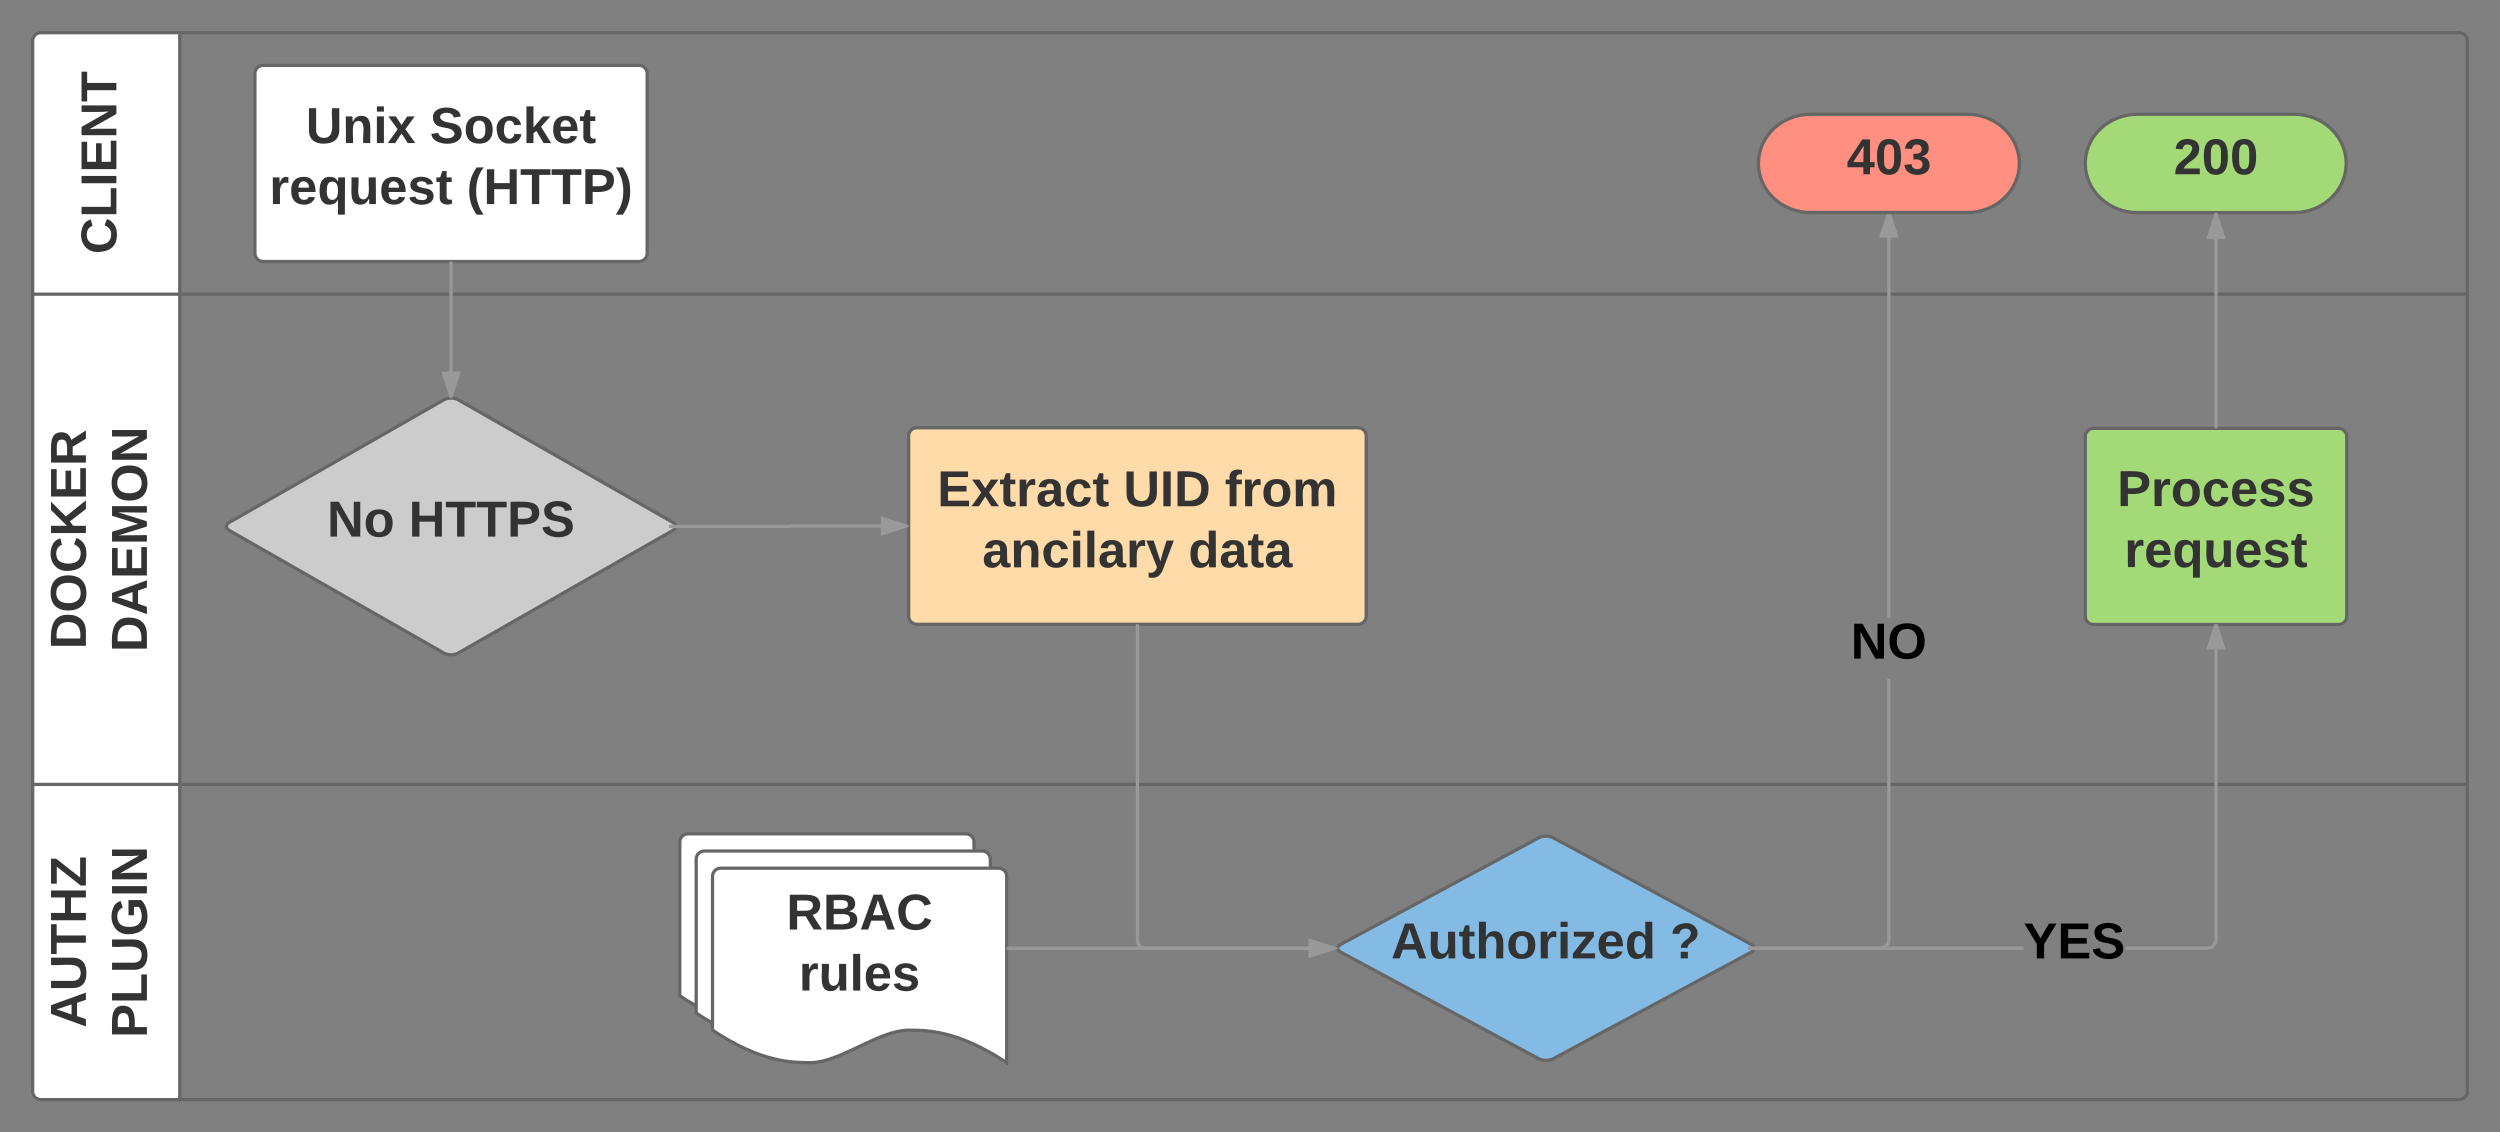 <svg xmlns="http://www.w3.org/2000/svg" xmlns:xlink="http://www.w3.org/1999/xlink" xmlns:lucid="lucid" width="1529.78" height="692.88"><rect width="100%" height="100%" fill="#808080" stroke="none"/><g transform="translate(-104 -260)" lucid:page-tab-id="pDfTcNSGolfr"><path d="M214 932.88h-85c-2.76 0-5-2.24-5-5V285c0-2.76 2.24-5 5-5h85" fill="#fff"/><path d="M1613.78 927.88c0 2.76-2.24 5-5 5H129c-2.76 0-5-2.24-5-5V285c0-2.76 2.24-5 5-5h1479.78c2.76 0 5 2.24 5 5zM214 932.88V280M124 740h1489.78M124 440h1489.78" stroke="#666" stroke-width="2" fill="none"/><use xlink:href="#a" transform="matrix(6.123233995736766e-17,-1,1,6.123233995736766e-17,124,440) translate(24.5 51.222)"/><use xlink:href="#b" transform="matrix(6.123233995736766e-17,-1,1,6.123233995736766e-17,124,740) translate(82.765 32.556)"/><use xlink:href="#c" transform="matrix(6.123233995736766e-17,-1,1,6.123233995736766e-17,124,740) translate(81.037 69.889)"/><use xlink:href="#d" transform="matrix(6.123233995736766e-17,-1,1,6.123233995736766e-17,124,932.876) translate(44 32.556)"/><use xlink:href="#e" transform="matrix(6.123233995736766e-17,-1,1,6.123233995736766e-17,124,932.876) translate(37.864 69.889)"/><path d="M260 305c0-2.76 2.24-5 5-5h230c2.76 0 5 2.24 5 5v110c0 2.76-2.24 5-5 5H265c-2.76 0-5-2.24-5-5z" stroke="#666" stroke-width="2" fill="#fff"/><use xlink:href="#f" transform="matrix(1,0,0,1,260,300) translate(31.16 47.556)"/><use xlink:href="#g" transform="matrix(1,0,0,1,260,300) translate(107.037 47.556)"/><use xlink:href="#h" transform="matrix(1,0,0,1,260,300) translate(8.864 84.889)"/><use xlink:href="#i" transform="matrix(1,0,0,1,260,300) translate(129.593 84.889)"/><path d="M375.66 504.6c2.4-1.37 6.28-1.37 8.68 0l131.32 75.04c2.4 1.37 2.4 3.6 0 4.96l-131.32 75.04c-2.4 1.37-6.28 1.37-8.68 0L244.34 584.6c-2.4-1.37-2.4-3.6 0-4.96z" stroke="#666" stroke-width="2" fill="#ccc"/><use xlink:href="#j" transform="matrix(1,0,0,1,240,502.124) translate(64.167 86.222)"/><use xlink:href="#k" transform="matrix(1,0,0,1,240,502.124) translate(114.117 86.222)"/><path d="M660 526.75c0-2.76 2.24-5 5-5h270c2.76 0 5 2.24 5 5V637c0 2.76-2.24 5-5 5H665c-2.76 0-5-2.24-5-5z" stroke="#666" stroke-width="2" fill="#ffdba9"/><use xlink:href="#l" transform="matrix(1,0,0,1,660,521.752) translate(17.543 48.056)"/><use xlink:href="#m" transform="matrix(1,0,0,1,660,521.752) translate(131.444 48.056)"/><use xlink:href="#n" transform="matrix(1,0,0,1,660,521.752) translate(193.494 48.056)"/><use xlink:href="#o" transform="matrix(1,0,0,1,660,521.752) translate(45.068 85.389)"/><use xlink:href="#p" transform="matrix(1,0,0,1,660,521.752) translate(171.154 85.389)"/><path d="M1380 527.12c0-2.76 2.24-5 5-5h150c2.76 0 5 2.24 5 5v110c0 2.77-2.24 5-5 5h-150c-2.76 0-5-2.23-5-5z" stroke="#666" stroke-width="2" fill="#a3d977"/><use xlink:href="#q" transform="matrix(1,0,0,1,1380,522.124) translate(19.549 47.556)"/><use xlink:href="#r" transform="matrix(1,0,0,1,1380,522.124) translate(23.957 84.889)"/><path d="M1045.6 772.62c2.43-1.3 6.37-1.3 8.8 0l121.2 65.26c2.43 1.3 2.43 3.43 0 4.74l-121.2 65.26c-2.43 1.3-6.37 1.3-8.8 0l-121.2-65.26c-2.43-1.3-2.43-3.43 0-4.74z" stroke="#666" stroke-width="2" fill="#83bbe5"/><use xlink:href="#s" transform="matrix(1,0,0,1,920,770.249) translate(35.241 76.222)"/><use xlink:href="#t" transform="matrix(1,0,0,1,920,770.249) translate(205.833 76.222)"/><path d="M800 642v193.25c0 2.76 2.24 5 5 5h115" stroke="#999" stroke-width="2" fill="none"/><path fill="#999"/><path d="M920 840.25l-14.27 4.63v-9.27z" fill="#999"/><path d="M922.83 840.12l-.12.3-17.97 5.84v-12.02zm-16.1 3.4l10.03-3.27-10.03-3.26zM1260.83 835.33l-.3 1.9-2.13 2.9-3.4 1.12h-78.38v-2h78.05l2.5-.82 1.46-2 .2-1.26V675.44h2zm0-197.22h-2V390.1h2zM1176.62 841.25h-3v-2h3z" fill="#999"/><path d="M1264.47 404.35h-9.27l4.63-14.27z" fill="#999"/><path d="M1265.85 405.35h-12.03l4.96-15.27h2.1zm-9.28-2h6.52l-3.27-10.03z" fill="#999"/><use xlink:href="#u" transform="matrix(1,0,0,1,1236.543,638.108) translate(0 24.889)"/><path d="M1307.73 329.92c17.64 0 31.94 13.47 31.94 30.08 0 16.6-14.3 30.08-31.94 30.08h-95.8c-17.63 0-31.93-13.47-31.93-30.08 0-16.6 14.3-30.08 31.93-30.08z" stroke="#666" stroke-width="2" fill="#ff8f80"/><use xlink:href="#v" transform="matrix(1,0,0,1,1180,329.917) translate(54.074 36.722)"/><path d="M516.36 582.12h70.82c.07 0 .12-.05.12-.12 0-.07.06-.12.13-.12h70.82M516.36 582.12h-3" stroke="#999" stroke-width="2" fill="none"/><path d="M658.25 581.88l-14.27 4.63v-9.26z" fill="#999"/><path d="M660 581.4v.96l-17.02 5.53v-12.04zm-15.02 3.73l10.03-3.25-10.02-3.26zM1342.27 841.25h-165.65v-2h165.65zm118.73-5.92l-.3 1.9-2.13 2.9-3.4 1.12h-50.68v-2h50.34l2.5-.82 1.46-2 .2-1.26V642.12h2zM1176.62 841.25h-3v-2h3z" fill="#999"/><path d="M1464.64 656.4h-9.28l4.64-14.28z" fill="#999"/><path d="M1466 657.4h-12l4.95-15.28h2.1zm-9.26-2h6.52l-3.26-10.04z" fill="#999"/><use xlink:href="#w" transform="matrix(1,0,0,1,1342.271,821.582) translate(0 24.889)"/><path d="M1507.73 329.92c17.64 0 31.94 13.47 31.94 30.08 0 16.6-14.3 30.08-31.94 30.08h-95.8c-17.63 0-31.93-13.47-31.93-30.08 0-16.6 14.3-30.08 31.93-30.08z" stroke="#666" stroke-width="2" fill="#a3d977"/><use xlink:href="#x" transform="matrix(1,0,0,1,1380,329.917) translate(54.074 36.722)"/><path d="M1460 522.12V391.08" stroke="#999" stroke-width="2" fill="none"/><path fill="#999"/><path d="M1464.64 405.35h-9.28l4.64-14.27z" fill="#999"/><path d="M1466 406.35h-12l5.27-16.27h1.46zm-9.26-2h6.52l-3.26-10.03z" fill="#999"/><path d="M520 775.25c0-2.76 2.24-5 5-5h170c2.76 0 5 2.24 5 5v114c-30.06-19.87-48.78-19.87-60.12-19.87-18 0-41.94 19.87-59.94 19.87-11.16 0-30.06 0-59.94-19.87z" stroke="#666" stroke-width="2" fill="#fff"/><path d="M530 785.75c0-2.76 2.24-5 5-5h170c2.76 0 5 2.24 5 5v114c-30.06-19.87-48.78-19.87-60.12-19.87-18 0-41.94 19.87-59.94 19.87-11.16 0-30.06 0-59.94-19.87z" stroke="#666" stroke-width="2" fill="#fff"/><path d="M540 796.25c0-2.76 2.24-5 5-5h170c2.76 0 5 2.24 5 5v114c-30.06-19.87-48.78-19.87-60.12-19.87-18 0-41.94 19.87-59.94 19.87-11.16 0-30.06 0-59.94-19.87z" stroke="#666" stroke-width="2" fill="#fff"/><g><use xlink:href="#y" transform="matrix(1,0,0,1,545,796.249) translate(40.235 32.556)"/><use xlink:href="#z" transform="matrix(1,0,0,1,545,796.249) translate(47.883 69.889)"/></g><path d="M720 840.25h200" stroke="#999" stroke-width="2" fill="none"/><path fill="#999"/><path d="M920 840.25l-14.27 4.63v-9.27z" fill="#999"/><path d="M922.83 840.12l-.12.3-17.97 5.84v-12.02zm-16.1 3.4l10.03-3.27-10.03-3.26z" fill="#999"/><path d="M380 420v82.6" stroke="#999" stroke-width="2" fill="none"/><path fill="#999"/><path d="M380 502.6l-4.64-14.26h9.28z" fill="#999"/><path d="M380.7 503.66l-1.07-.08-.35.05-5.3-16.3h12.03zm-3.96-14.32l3.26 10.03 3.26-10.03z" fill="#999"/><defs><path fill="#333" d="M67-125c0 53 21 87 73 88 37 1 54-22 65-47l45 17C233-25 199 4 140 4 58 4 20-42 15-125 8-235 124-281 211-232c18 10 29 29 36 50l-46 12c-8-25-30-41-62-41-52 0-71 34-72 86" id="A"/><path fill="#333" d="M24 0v-248h52v208h133V0H24" id="B"/><path fill="#333" d="M24 0v-248h52V0H24" id="C"/><path fill="#333" d="M24 0v-248h195v40H76v63h132v40H76v65h150V0H24" id="D"/><path fill="#333" d="M175 0L67-191c6 58 2 128 3 191H24v-248h59L193-55c-6-58-2-129-3-193h46V0h-61" id="E"/><path fill="#333" d="M136-208V0H84v-208H4v-40h212v40h-80" id="F"/><g id="a"><use transform="matrix(0.086,0,0,0.086,0,0)" xlink:href="#A"/><use transform="matrix(0.086,0,0,0.086,22.383,0)" xlink:href="#B"/><use transform="matrix(0.086,0,0,0.086,41.309,0)" xlink:href="#C"/><use transform="matrix(0.086,0,0,0.086,49.951,0)" xlink:href="#D"/><use transform="matrix(0.086,0,0,0.086,70.691,0)" xlink:href="#E"/><use transform="matrix(0.086,0,0,0.086,93.074,0)" xlink:href="#F"/></g><path fill="#333" d="M24-248c120-7 223 5 221 122C244-46 201 0 124 0H24v-248zM76-40c74 7 117-18 117-86 0-67-45-88-117-82v168" id="G"/><path fill="#333" d="M140-251c80 0 125 45 125 126S219 4 139 4C58 4 15-44 15-125s44-126 125-126zm-1 214c52 0 73-35 73-88 0-50-21-86-72-86-52 0-73 35-73 86s22 88 72 88" id="H"/><path fill="#333" d="M195 0l-88-114-31 24V0H24v-248h52v113l112-113h60L142-143 257 0h-62" id="I"/><path fill="#333" d="M240-174c0 40-23 61-54 70L253 0h-59l-57-94H76V0H24v-248c93 4 217-23 216 74zM76-134c48-2 112 12 112-38 0-48-66-32-112-35v73" id="J"/><g id="b"><use transform="matrix(0.086,0,0,0.086,0,0)" xlink:href="#G"/><use transform="matrix(0.086,0,0,0.086,22.383,0)" xlink:href="#H"/><use transform="matrix(0.086,0,0,0.086,46.58,0)" xlink:href="#A"/><use transform="matrix(0.086,0,0,0.086,68.963,0)" xlink:href="#I"/><use transform="matrix(0.086,0,0,0.086,91.346,0)" xlink:href="#D"/><use transform="matrix(0.086,0,0,0.086,112.086,0)" xlink:href="#J"/></g><path fill="#333" d="M199 0l-22-63H83L61 0H9l90-248h61L250 0h-51zm-33-102l-36-108c-10 38-24 72-36 108h72" id="K"/><path fill="#333" d="M230 0l2-204L168 0h-37L68-204 70 0H24v-248h70l56 185 57-185h69V0h-46" id="L"/><g id="c"><use transform="matrix(0.086,0,0,0.086,0,0)" xlink:href="#G"/><use transform="matrix(0.086,0,0,0.086,22.383,0)" xlink:href="#K"/><use transform="matrix(0.086,0,0,0.086,44.765,0)" xlink:href="#D"/><use transform="matrix(0.086,0,0,0.086,65.506,0)" xlink:href="#L"/><use transform="matrix(0.086,0,0,0.086,91.346,0)" xlink:href="#H"/><use transform="matrix(0.086,0,0,0.086,115.543,0)" xlink:href="#E"/></g><path fill="#333" d="M238-95c0 69-44 99-111 99C63 4 22-25 22-93v-155h51v151c-1 38 19 59 55 60 90 1 49-130 58-211h52v153" id="M"/><path fill="#333" d="M186 0v-106H76V0H24v-248h52v99h110v-99h50V0h-50" id="N"/><path fill="#333" d="M210 0H11v-37l134-170H24v-41h178v36L68-41h142V0" id="O"/><g id="d"><use transform="matrix(0.086,0,0,0.086,0,0)" xlink:href="#K"/><use transform="matrix(0.086,0,0,0.086,22.383,0)" xlink:href="#M"/><use transform="matrix(0.086,0,0,0.086,44.765,0)" xlink:href="#F"/><use transform="matrix(0.086,0,0,0.086,63.691,0)" xlink:href="#N"/><use transform="matrix(0.086,0,0,0.086,86.074,0)" xlink:href="#O"/></g><path fill="#333" d="M24-248c93 1 206-16 204 79-1 75-69 88-152 82V0H24v-248zm52 121c47 0 100 7 100-41 0-47-54-39-100-39v80" id="P"/><path fill="#333" d="M67-125c0 54 23 88 75 88 28 0 53-7 68-21v-34h-60v-39h108v91C232-14 192 4 140 4 58 4 20-42 15-125 8-236 126-280 215-234c19 10 29 26 37 47l-47 15c-11-23-29-39-63-39-53 1-75 33-75 86" id="Q"/><g id="e"><use transform="matrix(0.086,0,0,0.086,0,0)" xlink:href="#P"/><use transform="matrix(0.086,0,0,0.086,20.741,0)" xlink:href="#B"/><use transform="matrix(0.086,0,0,0.086,39.667,0)" xlink:href="#M"/><use transform="matrix(0.086,0,0,0.086,62.049,0)" xlink:href="#Q"/><use transform="matrix(0.086,0,0,0.086,86.247,0)" xlink:href="#C"/><use transform="matrix(0.086,0,0,0.086,94.889,0)" xlink:href="#E"/></g><path fill="#333" d="M135-194c87-1 58 113 63 194h-50c-7-57 23-157-34-157-59 0-34 97-39 157H25l-1-190h47c2 12-1 28 3 38 12-26 28-41 61-42" id="R"/><path fill="#333" d="M25-224v-37h50v37H25zM25 0v-190h50V0H25" id="S"/><path fill="#333" d="M144 0l-44-69L55 0H2l70-98-66-92h53l41 62 40-62h54l-67 91 71 99h-54" id="T"/><g id="f"><use transform="matrix(0.086,0,0,0.086,0,0)" xlink:href="#M"/><use transform="matrix(0.086,0,0,0.086,22.383,0)" xlink:href="#R"/><use transform="matrix(0.086,0,0,0.086,41.309,0)" xlink:href="#S"/><use transform="matrix(0.086,0,0,0.086,49.951,0)" xlink:href="#T"/></g><path fill="#333" d="M169-182c-1-43-94-46-97-3 18 66 151 10 154 114 3 95-165 93-204 36-6-8-10-19-12-30l50-8c3 46 112 56 116 5-17-69-150-10-154-114-4-87 153-88 188-35 5 8 8 18 10 28" id="U"/><path fill="#333" d="M110-194c64 0 96 36 96 99 0 64-35 99-97 99-61 0-95-36-95-99 0-62 34-99 96-99zm-1 164c35 0 45-28 45-65 0-40-10-65-43-65-34 0-45 26-45 65 0 36 10 65 43 65" id="V"/><path fill="#333" d="M190-63c-7 42-38 67-86 67-59 0-84-38-90-98-12-110 154-137 174-36l-49 2c-2-19-15-32-35-32-30 0-35 28-38 64-6 74 65 87 74 30" id="W"/><path fill="#333" d="M147 0L96-86 75-71V0H25v-261h50v150l67-79h53l-66 74L201 0h-54" id="X"/><path fill="#333" d="M185-48c-13 30-37 53-82 52C43 2 14-33 14-96s30-98 90-98c62 0 83 45 84 108H66c0 31 8 55 39 56 18 0 30-7 34-22zm-45-69c5-46-57-63-70-21-2 6-4 13-4 21h74" id="Y"/><path fill="#333" d="M115-3C79 11 28 4 28-45v-112H4v-33h27l15-45h31v45h36v33H77v99c-1 23 16 31 38 25v30" id="Z"/><g id="g"><use transform="matrix(0.086,0,0,0.086,0,0)" xlink:href="#U"/><use transform="matrix(0.086,0,0,0.086,20.741,0)" xlink:href="#V"/><use transform="matrix(0.086,0,0,0.086,39.667,0)" xlink:href="#W"/><use transform="matrix(0.086,0,0,0.086,56.951,0)" xlink:href="#X"/><use transform="matrix(0.086,0,0,0.086,74.235,0)" xlink:href="#Y"/><use transform="matrix(0.086,0,0,0.086,91.519,0)" xlink:href="#Z"/></g><path fill="#333" d="M135-150c-39-12-60 13-60 57V0H25l-1-190h47c2 13-1 29 3 40 6-28 27-53 61-41v41" id="aa"/><path fill="#333" d="M84 4C32 4 15-41 15-95c0-55 18-99 73-99 29 0 47 12 58 34l2-30h48l-1 265h-49V-32C136-9 114 4 84 4zm21-34c32 0 41-29 41-66 0-36-9-64-40-64-33 0-39 30-40 65 0 43 13 65 39 65" id="ab"/><path fill="#333" d="M85 4C-2 5 27-109 22-190h50c7 57-23 150 33 157 60-5 35-97 40-157h50l1 190h-47c-2-12 1-28-3-38-12 25-28 42-61 42" id="ac"/><path fill="#333" d="M137-138c1-29-70-34-71-4 15 46 118 7 119 86 1 83-164 76-172 9l43-7c4 19 20 25 44 25 33 8 57-30 24-41C81-84 22-81 20-136c-2-80 154-74 161-7" id="ad"/><g id="h"><use transform="matrix(0.086,0,0,0.086,0,0)" xlink:href="#aa"/><use transform="matrix(0.086,0,0,0.086,12.099,0)" xlink:href="#Y"/><use transform="matrix(0.086,0,0,0.086,29.383,0)" xlink:href="#ab"/><use transform="matrix(0.086,0,0,0.086,48.309,0)" xlink:href="#ac"/><use transform="matrix(0.086,0,0,0.086,67.235,0)" xlink:href="#Y"/><use transform="matrix(0.086,0,0,0.086,84.519,0)" xlink:href="#ad"/><use transform="matrix(0.086,0,0,0.086,101.802,0)" xlink:href="#Z"/></g><path fill="#333" d="M67-93c0 74 22 123 53 168H70C40 30 18-18 18-93s22-123 52-168h50c-32 44-53 94-53 168" id="ae"/><path fill="#333" d="M102-93c0 74-22 123-52 168H0C30 29 54-18 53-93c0-74-22-123-53-168h50c30 45 52 94 52 168" id="af"/><g id="i"><use transform="matrix(0.086,0,0,0.086,0,0)" xlink:href="#ae"/><use transform="matrix(0.086,0,0,0.086,10.284,0)" xlink:href="#N"/><use transform="matrix(0.086,0,0,0.086,32.667,0)" xlink:href="#F"/><use transform="matrix(0.086,0,0,0.086,51.593,0)" xlink:href="#F"/><use transform="matrix(0.086,0,0,0.086,70.519,0)" xlink:href="#P"/><use transform="matrix(0.086,0,0,0.086,91.259,0)" xlink:href="#af"/></g><g id="j"><use transform="matrix(0.086,0,0,0.086,0,0)" xlink:href="#E"/><use transform="matrix(0.086,0,0,0.086,22.383,0)" xlink:href="#V"/></g><g id="k"><use transform="matrix(0.086,0,0,0.086,0,0)" xlink:href="#N"/><use transform="matrix(0.086,0,0,0.086,22.383,0)" xlink:href="#F"/><use transform="matrix(0.086,0,0,0.086,41.309,0)" xlink:href="#F"/><use transform="matrix(0.086,0,0,0.086,60.235,0)" xlink:href="#P"/><use transform="matrix(0.086,0,0,0.086,80.975,0)" xlink:href="#U"/></g><path fill="#333" d="M133-34C117-15 103 5 69 4 32 3 11-16 11-54c-1-60 55-63 116-61 1-26-3-47-28-47-18 1-26 9-28 27l-52-2c7-38 36-58 82-57s74 22 75 68l1 82c-1 14 12 18 25 15v27c-30 8-71 5-69-32zm-48 3c29 0 43-24 42-57-32 0-66-3-65 30 0 17 8 27 23 27" id="ag"/><g id="l"><use transform="matrix(0.086,0,0,0.086,0,0)" xlink:href="#D"/><use transform="matrix(0.086,0,0,0.086,20.741,0)" xlink:href="#T"/><use transform="matrix(0.086,0,0,0.086,38.025,0)" xlink:href="#Z"/><use transform="matrix(0.086,0,0,0.086,48.309,0)" xlink:href="#aa"/><use transform="matrix(0.086,0,0,0.086,60.407,0)" xlink:href="#ag"/><use transform="matrix(0.086,0,0,0.086,77.691,0)" xlink:href="#W"/><use transform="matrix(0.086,0,0,0.086,94.975,0)" xlink:href="#Z"/></g><g id="m"><use transform="matrix(0.086,0,0,0.086,0,0)" xlink:href="#M"/><use transform="matrix(0.086,0,0,0.086,22.383,0)" xlink:href="#C"/><use transform="matrix(0.086,0,0,0.086,31.025,0)" xlink:href="#G"/></g><path fill="#333" d="M121-226c-27-7-43 5-38 36h38v33H83V0H34v-157H6v-33h28c-9-59 32-81 87-68v32" id="ah"/><path fill="#333" d="M220-157c-53 9-28 100-34 157h-49v-107c1-27-5-49-29-50C55-147 81-57 75 0H25l-1-190h47c2 12-1 28 3 38 10-53 101-56 108 0 13-22 24-43 59-42 82 1 51 116 57 194h-49v-107c-1-25-5-48-29-50" id="ai"/><g id="n"><use transform="matrix(0.086,0,0,0.086,0,0)" xlink:href="#ah"/><use transform="matrix(0.086,0,0,0.086,10.284,0)" xlink:href="#aa"/><use transform="matrix(0.086,0,0,0.086,22.383,0)" xlink:href="#V"/><use transform="matrix(0.086,0,0,0.086,41.309,0)" xlink:href="#ai"/></g><path fill="#333" d="M25 0v-261h50V0H25" id="aj"/><path fill="#333" d="M123 10C108 53 80 86 19 72V37c35 8 53-11 59-39L3-190h52l48 148c12-52 28-100 44-148h51" id="ak"/><g id="o"><use transform="matrix(0.086,0,0,0.086,0,0)" xlink:href="#ag"/><use transform="matrix(0.086,0,0,0.086,17.284,0)" xlink:href="#R"/><use transform="matrix(0.086,0,0,0.086,36.21,0)" xlink:href="#W"/><use transform="matrix(0.086,0,0,0.086,53.494,0)" xlink:href="#S"/><use transform="matrix(0.086,0,0,0.086,62.136,0)" xlink:href="#aj"/><use transform="matrix(0.086,0,0,0.086,70.778,0)" xlink:href="#ag"/><use transform="matrix(0.086,0,0,0.086,88.062,0)" xlink:href="#aa"/><use transform="matrix(0.086,0,0,0.086,100.16,0)" xlink:href="#ak"/></g><path fill="#333" d="M88-194c31-1 46 15 58 34l-1-101h50l1 261h-48c-2-10 0-23-3-31C134-8 116 4 84 4 32 4 16-41 15-95c0-56 19-97 73-99zm17 164c33 0 40-30 41-66 1-37-9-64-41-64s-38 30-39 65c0 43 13 65 39 65" id="al"/><g id="p"><use transform="matrix(0.086,0,0,0.086,0,0)" xlink:href="#al"/><use transform="matrix(0.086,0,0,0.086,18.926,0)" xlink:href="#ag"/><use transform="matrix(0.086,0,0,0.086,36.21,0)" xlink:href="#Z"/><use transform="matrix(0.086,0,0,0.086,46.494,0)" xlink:href="#ag"/></g><g id="q"><use transform="matrix(0.086,0,0,0.086,0,0)" xlink:href="#P"/><use transform="matrix(0.086,0,0,0.086,20.741,0)" xlink:href="#aa"/><use transform="matrix(0.086,0,0,0.086,32.84,0)" xlink:href="#V"/><use transform="matrix(0.086,0,0,0.086,51.765,0)" xlink:href="#W"/><use transform="matrix(0.086,0,0,0.086,69.049,0)" xlink:href="#Y"/><use transform="matrix(0.086,0,0,0.086,86.333,0)" xlink:href="#ad"/><use transform="matrix(0.086,0,0,0.086,103.617,0)" xlink:href="#ad"/></g><g id="r"><use transform="matrix(0.086,0,0,0.086,0,0)" xlink:href="#aa"/><use transform="matrix(0.086,0,0,0.086,12.099,0)" xlink:href="#Y"/><use transform="matrix(0.086,0,0,0.086,29.383,0)" xlink:href="#ab"/><use transform="matrix(0.086,0,0,0.086,48.309,0)" xlink:href="#ac"/><use transform="matrix(0.086,0,0,0.086,67.235,0)" xlink:href="#Y"/><use transform="matrix(0.086,0,0,0.086,84.519,0)" xlink:href="#ad"/><use transform="matrix(0.086,0,0,0.086,101.802,0)" xlink:href="#Z"/></g><path fill="#333" d="M114-157C55-157 80-60 75 0H25v-261h50l-1 109c12-26 28-41 61-42 86-1 58 113 63 194h-50c-7-57 23-157-34-157" id="am"/><path fill="#333" d="M12 0v-35l95-120H19v-35h142v35L67-36h103V0H12" id="an"/><g id="s"><use transform="matrix(0.086,0,0,0.086,0,0)" xlink:href="#K"/><use transform="matrix(0.086,0,0,0.086,22.383,0)" xlink:href="#ac"/><use transform="matrix(0.086,0,0,0.086,41.309,0)" xlink:href="#Z"/><use transform="matrix(0.086,0,0,0.086,51.593,0)" xlink:href="#am"/><use transform="matrix(0.086,0,0,0.086,70.519,0)" xlink:href="#V"/><use transform="matrix(0.086,0,0,0.086,89.444,0)" xlink:href="#aa"/><use transform="matrix(0.086,0,0,0.086,101.543,0)" xlink:href="#S"/><use transform="matrix(0.086,0,0,0.086,110.185,0)" xlink:href="#an"/><use transform="matrix(0.086,0,0,0.086,125.741,0)" xlink:href="#Y"/><use transform="matrix(0.086,0,0,0.086,143.025,0)" xlink:href="#al"/></g><path fill="#333" d="M110-251c83-7 118 89 53 130-17 10-36 21-38 46H78c2-56 65-53 71-103 2-21-15-35-38-34-25 1-41 14-44 38l-50-2c6-48 39-70 93-75zM77 0v-47h51V0H77" id="ao"/><use transform="matrix(0.086,0,0,0.086,0,0)" xlink:href="#ao" id="t"/><path d="M175 0L67-191c6 58 2 128 3 191H24v-248h59L193-55c-6-58-2-129-3-193h46V0h-61" id="ap"/><path d="M140-251c80 0 125 45 125 126S219 4 139 4C58 4 15-44 15-125s44-126 125-126zm-1 214c52 0 73-35 73-88 0-50-21-86-72-86-52 0-73 35-73 86s22 88 72 88" id="aq"/><g id="u"><use transform="matrix(0.086,0,0,0.086,0,0)" xlink:href="#ap"/><use transform="matrix(0.086,0,0,0.086,22.383,0)" xlink:href="#aq"/></g><path fill="#333" d="M165-50V0h-47v-50H5v-38l105-160h55v161h33v37h-33zm-47-37l2-116L46-87h72" id="ar"/><path fill="#333" d="M101-251c68 0 84 54 84 127C185-50 166 4 99 4S15-52 14-124c-1-75 17-127 87-127zm-1 216c37-5 36-46 36-89s4-89-36-89c-39 0-36 45-36 89 0 43-3 85 36 89" id="as"/><path fill="#333" d="M128-127c34 4 56 21 59 58 7 91-148 94-172 28-4-9-6-17-7-26l51-5c1 24 16 35 40 36 23 0 39-12 38-36-1-31-31-36-65-34v-40c32 2 59-3 59-33 0-20-13-33-34-33s-33 13-35 32l-50-3c6-44 37-68 86-68 50 0 83 20 83 66 0 35-22 52-53 58" id="at"/><g id="v"><use transform="matrix(0.086,0,0,0.086,0,0)" xlink:href="#ar"/><use transform="matrix(0.086,0,0,0.086,17.284,0)" xlink:href="#as"/><use transform="matrix(0.086,0,0,0.086,34.568,0)" xlink:href="#at"/></g><path d="M146-102V0H94v-102L6-248h54l60 105 60-105h54" id="au"/><path d="M24 0v-248h195v40H76v63h132v40H76v65h150V0H24" id="av"/><path d="M169-182c-1-43-94-46-97-3 18 66 151 10 154 114 3 95-165 93-204 36-6-8-10-19-12-30l50-8c3 46 112 56 116 5-17-69-150-10-154-114-4-87 153-88 188-35 5 8 8 18 10 28" id="aw"/><g id="w"><use transform="matrix(0.086,0,0,0.086,0,0)" xlink:href="#au"/><use transform="matrix(0.086,0,0,0.086,20.741,0)" xlink:href="#av"/><use transform="matrix(0.086,0,0,0.086,41.481,0)" xlink:href="#aw"/></g><path fill="#333" d="M182-182c0 78-84 86-111 141h115V0H12c-6-101 99-100 120-180 1-22-12-31-33-32-23 0-32 14-35 34l-49-3c5-45 32-70 84-70 51 0 83 22 83 69" id="ax"/><g id="x"><use transform="matrix(0.086,0,0,0.086,0,0)" xlink:href="#ax"/><use transform="matrix(0.086,0,0,0.086,17.284,0)" xlink:href="#as"/><use transform="matrix(0.086,0,0,0.086,34.568,0)" xlink:href="#as"/></g><path fill="#333" d="M182-130c37 4 62 22 62 59C244 23 116-4 24 0v-248c84 5 203-23 205 63 0 31-19 50-47 55zM76-148c40-3 101 13 101-30 0-44-60-28-101-31v61zm0 110c48-3 116 14 116-37 0-48-69-32-116-35v72" id="ay"/><g id="y"><use transform="matrix(0.086,0,0,0.086,0,0)" xlink:href="#J"/><use transform="matrix(0.086,0,0,0.086,22.383,0)" xlink:href="#ay"/><use transform="matrix(0.086,0,0,0.086,44.765,0)" xlink:href="#K"/><use transform="matrix(0.086,0,0,0.086,67.148,0)" xlink:href="#A"/></g><g id="z"><use transform="matrix(0.086,0,0,0.086,0,0)" xlink:href="#aa"/><use transform="matrix(0.086,0,0,0.086,12.099,0)" xlink:href="#ac"/><use transform="matrix(0.086,0,0,0.086,31.025,0)" xlink:href="#aj"/><use transform="matrix(0.086,0,0,0.086,39.667,0)" xlink:href="#Y"/><use transform="matrix(0.086,0,0,0.086,56.951,0)" xlink:href="#ad"/></g></defs></g></svg>
